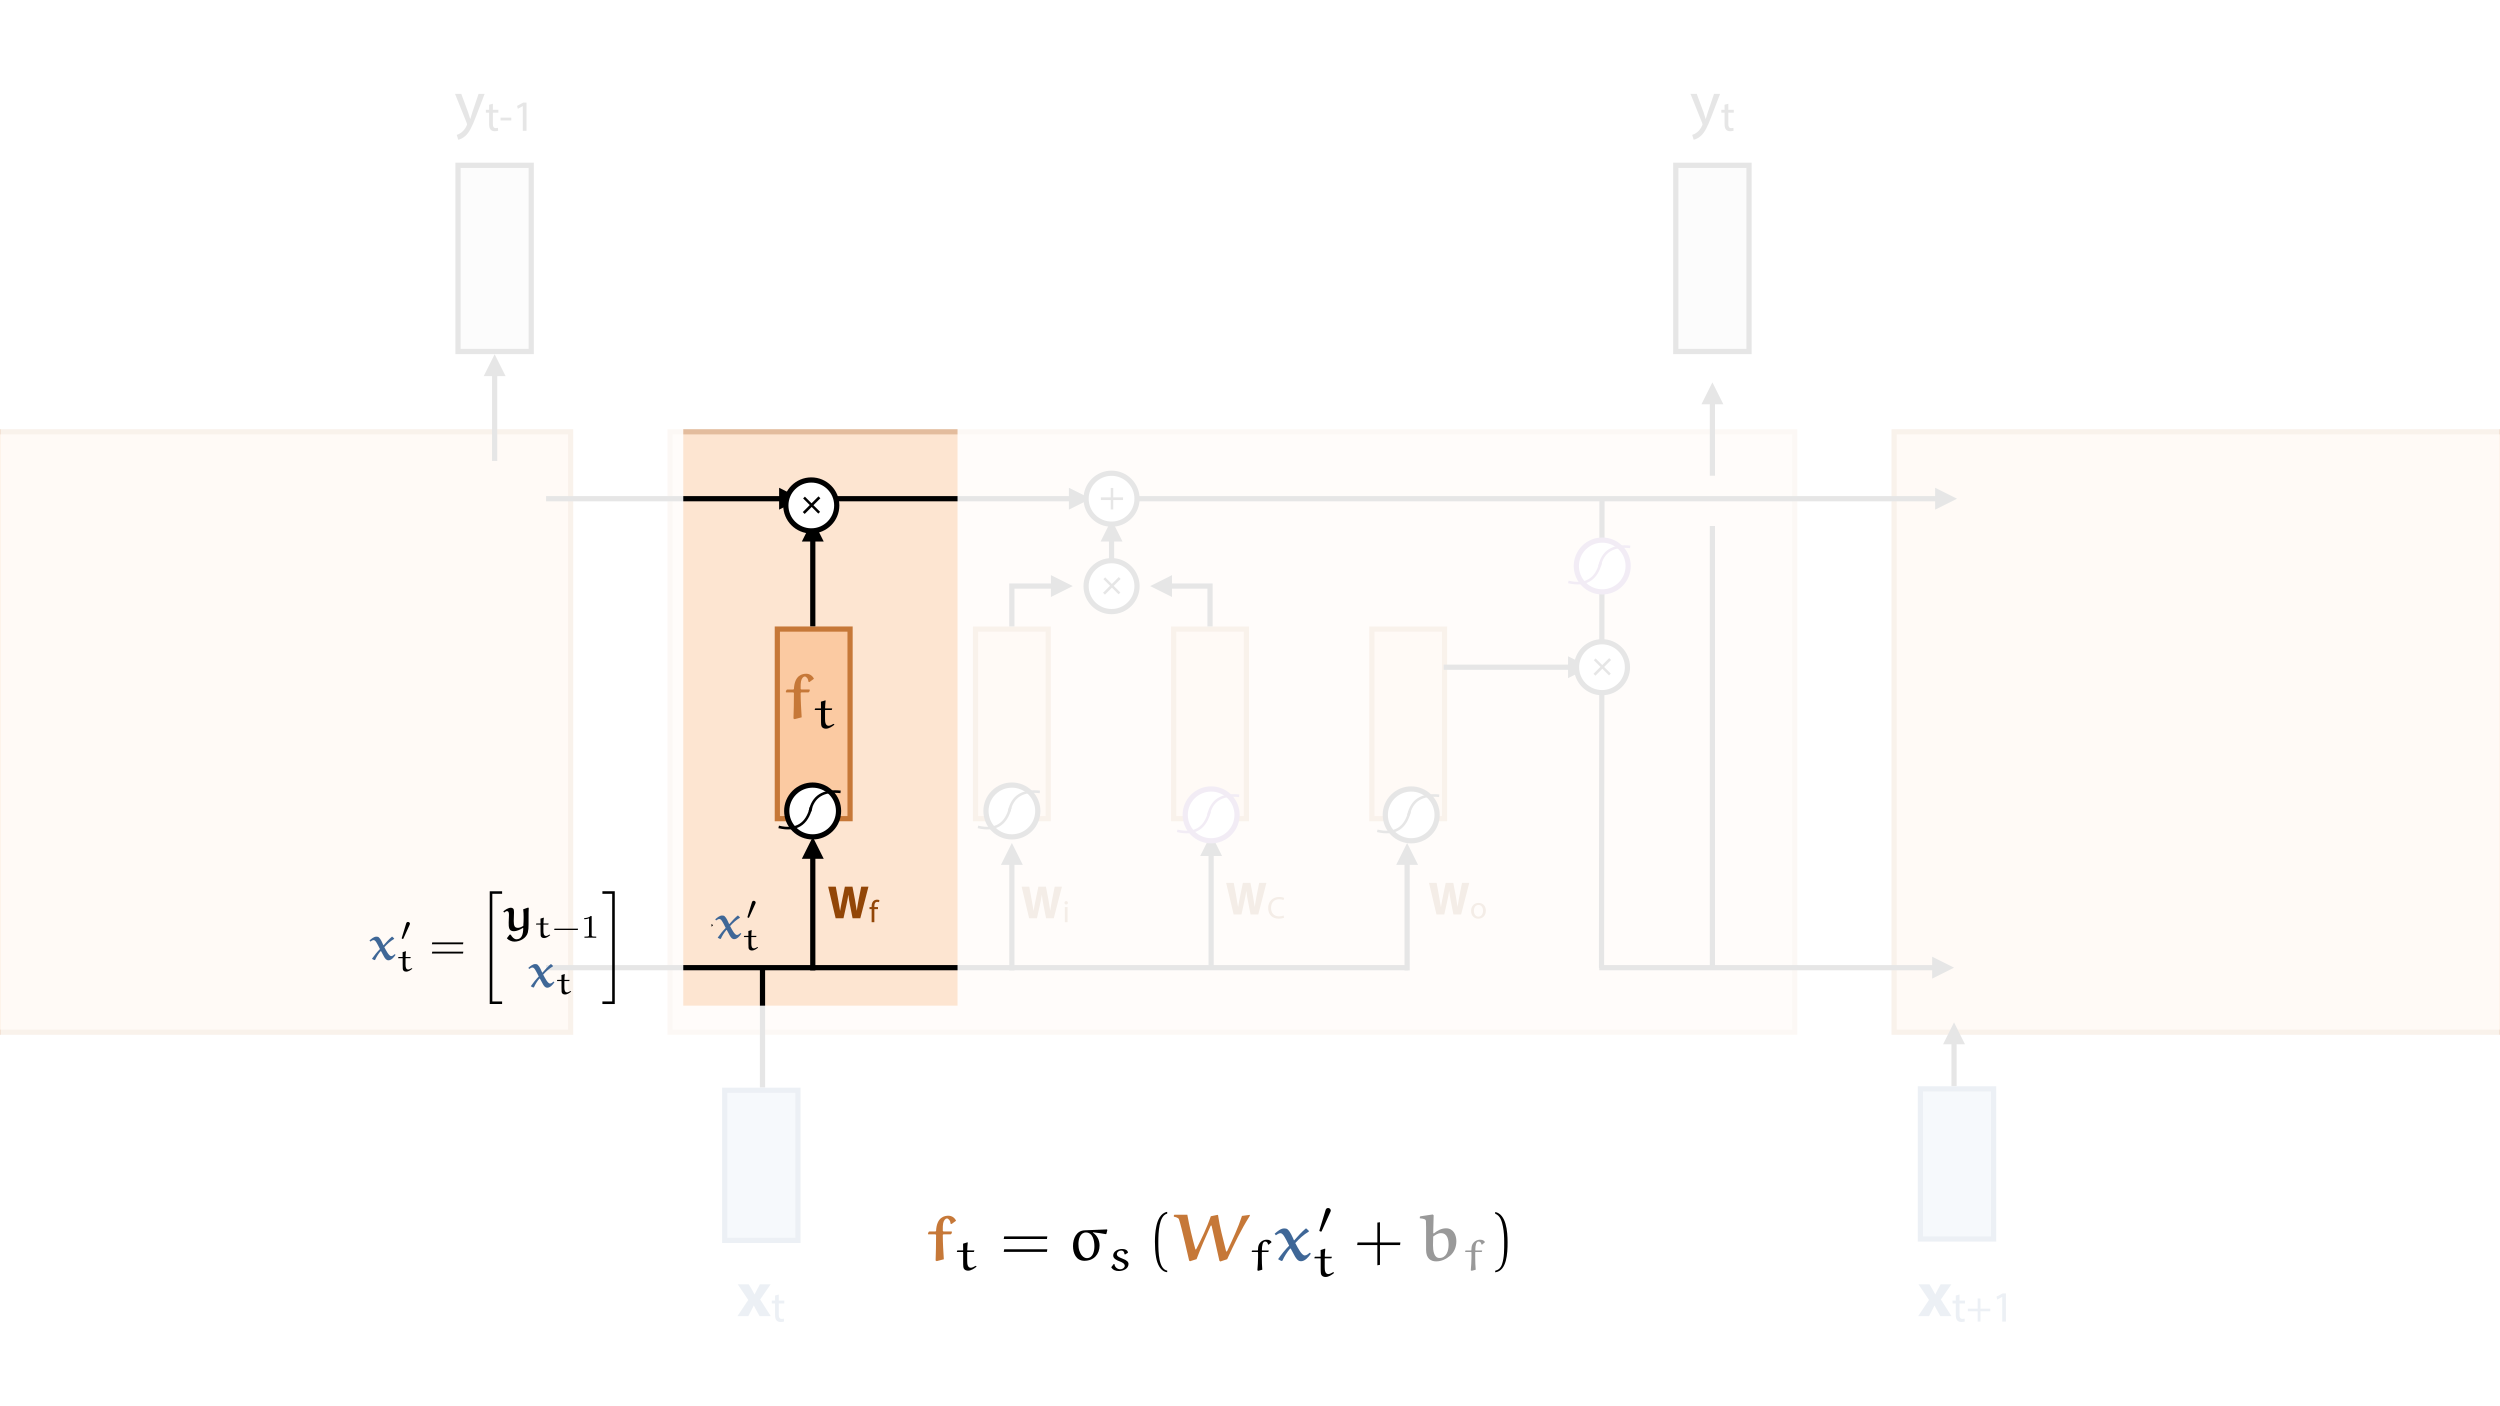 <?xml version="1.0" encoding="UTF-8"?>
<svg xmlns="http://www.w3.org/2000/svg" xmlns:xlink="http://www.w3.org/1999/xlink" width="1920pt" height="1080pt" viewBox="0 0 1920 1080" version="1.1">
<defs>
<g>
<symbol overflow="visible" id="glyph0-0">
<path style="stroke:none;" d="M 0 0 L 25 0 L 25 -35 L 0 -35 Z M 12.5 -19.75 L 4 -32.5 L 21 -32.5 Z M 14 -17.5 L 22.5 -30.25 L 22.5 -4.75 Z M 4 -2.5 L 12.5 -15.25 L 21 -2.5 Z M 2.5 -30.25 L 11 -17.5 L 2.5 -4.75 Z M 2.5 -30.25 "/>
</symbol>
<symbol overflow="visible" id="glyph0-1">
<path style="stroke:none;" d="M 0.344 -24.453 L 8.453 -12.453 L 0.156 0 L 8.5 0 L 10.797 -4.406 C 11.406 -5.594 12.047 -6.797 12.656 -8.094 L 12.797 -8.094 C 13.406 -6.844 14 -5.594 14.703 -4.406 L 17.156 0 L 25.75 0 L 17.594 -12.797 L 25.656 -24.453 L 17.406 -24.453 L 15.25 -20.5 C 14.594 -19.297 14 -18.047 13.344 -16.75 L 13.25 -16.75 C 12.594 -17.906 11.953 -19.156 11.25 -20.406 L 8.844 -24.453 Z M 0.344 -24.453 "/>
</symbol>
<symbol overflow="visible" id="glyph1-0">
<path style="stroke:none;" d="M 0 0 L 16.656 0 L 16.656 -23.328 L 0 -23.328 Z M 8.328 -13.172 L 2.672 -21.656 L 14 -21.656 Z M 9.328 -11.672 L 15 -20.156 L 15 -3.172 Z M 2.672 -1.672 L 8.328 -10.172 L 14 -1.672 Z M 1.672 -20.156 L 7.328 -11.672 L 1.672 -3.172 Z M 1.672 -20.156 "/>
</symbol>
<symbol overflow="visible" id="glyph1-1">
<path style="stroke:none;" d="M 3.094 -20 L 3.094 -16.125 L 0.594 -16.125 L 0.594 -13.891 L 3.094 -13.891 L 3.094 -5.094 C 3.094 -3.203 3.406 -1.766 4.234 -0.906 C 4.938 -0.094 6.031 0.328 7.406 0.328 C 8.531 0.328 9.438 0.172 10 -0.062 L 9.859 -2.266 C 9.5 -2.172 8.938 -2.062 8.172 -2.062 C 6.531 -2.062 5.969 -3.203 5.969 -5.203 L 5.969 -13.891 L 10.172 -13.891 L 10.172 -16.125 L 5.969 -16.125 L 5.969 -20.766 Z M 3.094 -20 "/>
</symbol>
<symbol overflow="visible" id="glyph1-2">
<path style="stroke:none;" d="M 8.859 -17.734 L 8.859 -9.891 L 1.328 -9.891 L 1.328 -7.906 L 8.859 -7.906 L 8.859 0 L 11 0 L 11 -7.906 L 18.531 -7.906 L 18.531 -9.891 L 11 -9.891 L 11 -17.734 Z M 8.859 -17.734 "/>
</symbol>
<symbol overflow="visible" id="glyph1-3">
<path style="stroke:none;" d="M 7.859 0 L 10.703 0 L 10.703 -21.656 L 8.203 -21.656 L 3.469 -19.125 L 4.031 -16.891 L 7.797 -18.938 L 7.859 -18.938 Z M 7.859 0 "/>
</symbol>
<symbol overflow="visible" id="glyph1-4">
<path style="stroke:none;" d="M 1 -10.094 L 1 -7.938 L 9.234 -7.938 L 9.234 -10.094 Z M 1 -10.094 "/>
</symbol>
<symbol overflow="visible" id="glyph2-0">
<path style="stroke:none;" d="M 0 0 L 25 0 L 25 -35 L 0 -35 Z M 12.5 -19.75 L 4 -32.5 L 21 -32.5 Z M 14 -17.5 L 22.5 -30.25 L 22.5 -4.75 Z M 4 -2.5 L 12.5 -15.25 L 21 -2.5 Z M 2.5 -30.25 L 11 -17.5 L 2.5 -4.75 Z M 2.5 -30.25 "/>
</symbol>
<symbol overflow="visible" id="glyph2-1">
<path style="stroke:none;" d="M 0.453 -24.203 L 9.406 -1.906 C 9.594 -1.344 9.703 -1 9.703 -0.75 C 9.703 -0.5 9.547 -0.156 9.344 0.297 C 8.344 2.547 6.844 4.25 5.656 5.203 C 4.344 6.297 2.906 7 1.797 7.344 L 2.906 11.047 C 4 10.844 6.156 10.094 8.297 8.203 C 11.297 5.594 13.453 1.344 16.594 -6.953 L 23.203 -24.203 L 18.547 -24.203 L 13.75 -10 C 13.156 -8.25 12.656 -6.406 12.203 -4.953 L 12.094 -4.953 C 11.703 -6.406 11.094 -8.297 10.547 -9.906 L 5.25 -24.203 Z M 0.453 -24.203 "/>
</symbol>
<symbol overflow="visible" id="glyph3-0">
<path style="stroke:none;" d="M 0 0 L 11.312 11.312 L 27.156 -4.531 L 15.844 -15.844 Z M 14.594 -3.281 L 16.516 -12.891 L 24.203 -5.203 Z M 14.25 -1.594 L 23.875 -3.5 L 12.344 8.031 Z M 2.938 0.688 L 12.562 -1.25 L 10.625 8.375 Z M 14.812 -12.562 L 12.906 -2.938 L 3.281 -1.031 Z M 14.812 -12.562 "/>
</symbol>
<symbol overflow="visible" id="glyph3-1">
<path style="stroke:none;" d="M 18.062 -6.031 L 12.734 -0.703 L 7.625 -5.812 L 6.266 -4.453 L 11.375 0.656 L 6.016 6.016 L 7.469 7.469 L 12.828 2.109 L 17.938 7.219 L 19.297 5.859 L 14.188 0.75 L 19.516 -4.578 Z M 18.062 -6.031 "/>
</symbol>
<symbol overflow="visible" id="glyph4-0">
<path style="stroke:none;" d="M 0 0 L 0 16 L 22.406 16 L 22.406 0 Z M 12.641 8 L 20.797 2.562 L 20.797 13.438 Z M 11.203 8.953 L 19.359 14.406 L 3.047 14.406 Z M 1.594 2.562 L 9.766 8 L 1.594 13.438 Z M 19.359 1.594 L 11.203 7.047 L 3.047 1.594 Z M 19.359 1.594 "/>
</symbol>
<symbol overflow="visible" id="glyph4-1">
<path style="stroke:none;" d="M 17.031 8.516 L 9.5 8.516 L 9.5 1.281 L 7.578 1.281 L 7.578 8.516 L 0 8.516 L 0 10.562 L 7.578 10.562 L 7.578 17.797 L 9.5 17.797 L 9.5 10.562 L 17.031 10.562 Z M 17.031 8.516 "/>
</symbol>
<symbol overflow="visible" id="glyph5-0">
<path style="stroke:none;" d="M 0 0 L 18 0 L 18 -25.203 L 0 -25.203 Z M 9 -14.219 L 2.875 -23.406 L 15.125 -23.406 Z M 10.078 -12.594 L 16.203 -21.781 L 16.203 -3.422 Z M 2.875 -1.797 L 9 -10.984 L 15.125 -1.797 Z M 1.797 -21.781 L 7.922 -12.594 L 1.797 -3.422 Z M 1.797 -21.781 "/>
</symbol>
<symbol overflow="visible" id="glyph5-1">
<path style="stroke:none;" d="M 12.312 0 L 14.609 -10.438 C 15.188 -12.891 15.594 -15.188 16.016 -17.922 L 16.094 -17.922 C 16.375 -15.156 16.781 -12.891 17.25 -10.438 L 19.297 0 L 25.234 0 L 31.5 -24.266 L 25.922 -24.266 L 23.938 -14.328 C 23.438 -11.453 22.891 -8.609 22.531 -5.906 L 22.469 -5.906 C 22.109 -8.609 21.703 -11.203 21.172 -14.047 L 19.219 -24.266 L 13.391 -24.266 L 11.344 -14.328 C 10.734 -11.344 10.156 -8.422 9.75 -5.797 L 9.688 -5.797 C 9.281 -8.25 8.781 -11.375 8.25 -14.25 L 6.406 -24.266 L 0.547 -24.266 L 6.297 0 Z M 12.312 0 "/>
</symbol>
<symbol overflow="visible" id="glyph6-0">
<path style="stroke:none;" d="M 0 0 L 12 0 L 12 -16.797 L 0 -16.797 Z M 6 -9.484 L 1.922 -15.594 L 10.078 -15.594 Z M 6.719 -8.406 L 10.797 -14.516 L 10.797 -2.281 Z M 1.922 -1.203 L 6 -7.312 L 10.078 -1.203 Z M 1.203 -14.516 L 5.281 -8.406 L 1.203 -2.281 Z M 1.203 -14.516 "/>
</symbol>
<symbol overflow="visible" id="glyph6-1">
<path style="stroke:none;" d="M 4.062 0 L 4.062 -10.016 L 6.859 -10.016 L 6.859 -11.609 L 4.062 -11.609 L 4.062 -12.234 C 4.062 -14.016 4.516 -15.594 6.312 -15.594 C 6.906 -15.594 7.344 -15.484 7.656 -15.344 L 7.938 -16.969 C 7.531 -17.141 6.891 -17.297 6.141 -17.297 C 5.156 -17.297 4.109 -16.984 3.312 -16.219 C 2.328 -15.281 1.969 -13.797 1.969 -12.172 L 1.969 -11.609 L 0.344 -11.609 L 0.344 -10.016 L 1.969 -10.016 L 1.969 0 Z M 4.062 0 "/>
</symbol>
<symbol overflow="visible" id="glyph6-2">
<path style="stroke:none;" d="M 3.859 0 L 3.859 -11.609 L 1.75 -11.609 L 1.75 0 Z M 2.812 -16.203 C 2.047 -16.203 1.484 -15.625 1.484 -14.875 C 1.484 -14.156 2.016 -13.578 2.766 -13.578 C 3.594 -13.578 4.125 -14.156 4.109 -14.875 C 4.109 -15.625 3.594 -16.203 2.812 -16.203 Z M 2.812 -16.203 "/>
</symbol>
<symbol overflow="visible" id="glyph6-3">
<path style="stroke:none;" d="M 12.703 -2.188 C 11.859 -1.781 10.562 -1.516 9.281 -1.516 C 5.359 -1.516 3.078 -4.062 3.078 -8.016 C 3.078 -12.266 5.594 -14.688 9.391 -14.688 C 10.734 -14.688 11.859 -14.406 12.641 -14.016 L 13.156 -15.719 C 12.594 -16.016 11.328 -16.438 9.312 -16.438 C 4.297 -16.438 0.859 -13.016 0.859 -7.938 C 0.859 -2.641 4.297 0.234 8.859 0.234 C 10.828 0.234 12.359 -0.141 13.125 -0.531 Z M 12.703 -2.188 "/>
</symbol>
<symbol overflow="visible" id="glyph6-4">
<path style="stroke:none;" d="M 6.672 -11.875 C 3.453 -11.875 0.906 -9.594 0.906 -5.719 C 0.906 -2.047 3.344 0.266 6.484 0.266 C 9.281 0.266 12.266 -1.609 12.266 -5.906 C 12.266 -9.453 10.016 -11.875 6.672 -11.875 Z M 6.625 -10.297 C 9.125 -10.297 10.109 -7.797 10.109 -5.828 C 10.109 -3.219 8.594 -1.312 6.578 -1.312 C 4.516 -1.312 3.047 -3.234 3.047 -5.781 C 3.047 -7.984 4.125 -10.297 6.625 -10.297 Z M 6.625 -10.297 "/>
</symbol>
<symbol overflow="visible" id="glyph7-0">
<path style="stroke:none;" d=""/>
</symbol>
<symbol overflow="visible" id="glyph7-1">
<path style="stroke:none;" d="M 12.578 -19.641 L 13.031 -20.047 L 18.594 -20.047 L 19.188 -20.5 L 19.641 -21.797 L 19.344 -22.297 L 13.031 -22.297 L 12.578 -22.75 C 12.578 -25.906 12.578 -27.203 12.875 -28.609 C 13.328 -30.922 14.734 -32.266 15.734 -32.266 C 16.781 -32.266 18.484 -30.719 18.484 -28.312 L 19.297 -27.969 L 22.797 -30.516 C 21.094 -34.031 17.891 -34.375 16.938 -34.375 C 14.078 -34.375 7.922 -33.469 7.422 -22.75 L 7.016 -22.25 L 2.203 -22.25 L 1.656 -21.891 L 1.156 -20.438 L 1.406 -20.047 L 6.969 -20.047 L 7.422 -19.594 C 7.422 -13.078 7.266 -5.109 7.062 0.047 L 7.922 0.5 L 13.375 -0.906 C 13.031 -6.406 12.578 -13.328 12.578 -19.641 Z M 12.578 -19.641 "/>
</symbol>
<symbol overflow="visible" id="glyph7-2">
<path style="stroke:none;" d="M 59.031 -35.031 L 53.016 -34.219 C 50.203 -25.453 45.703 -15.828 41.688 -7.359 C 41.484 -6.969 41.344 -6.812 41.141 -6.812 C 40.938 -6.812 40.734 -7.312 40.688 -7.562 C 38.484 -16.734 35.875 -25.859 34.625 -34.781 L 34.281 -35.031 L 29.109 -33.969 C 26.062 -25.203 22.203 -17.188 17.984 -8.875 C 17.891 -8.719 17.734 -8.422 17.531 -8.422 C 17.391 -8.422 17.234 -8.516 17.188 -8.719 C 14.781 -17.438 12.625 -26.25 11.031 -35.125 L 1.109 -35.125 L 0.703 -34.672 L 0.703 -33.578 C 1.25 -33.578 4.109 -32.922 4.562 -31.719 C 6.516 -26.453 12.422 0.25 12.422 0.094 L 13.125 0.594 L 18.141 -1 C 21.391 -9.672 24.953 -17.734 28.766 -26.203 C 28.906 -26.562 29.062 -26.859 29.422 -26.859 C 29.672 -26.859 29.766 -26.516 29.812 -26.156 L 35.672 0.203 L 36.375 0.797 L 41.641 -0.953 C 46.859 -12.328 52.312 -23.594 59.031 -34.281 Z M 59.031 -35.031 "/>
</symbol>
<symbol overflow="visible" id="glyph7-3">
<path style="stroke:none;" d="M 23.25 -24.5 L 22.656 -24.5 C 19.438 -21.75 16.641 -18.641 13.938 -15.531 L 13.625 -15.531 C 12.375 -18.391 10.922 -21.953 8.812 -23.859 C 8.062 -24.5 7.109 -24.609 6.156 -24.609 C 3.5 -24.609 0.906 -22.344 -1.156 -20.547 L -0.25 -19.344 C 0.75 -20.047 2.25 -20.953 3.203 -20.953 C 4.656 -20.953 5.766 -19.234 6.516 -17.938 C 7.016 -17.094 8.875 -13.828 9.969 -11.375 C 6.859 -8.266 4.062 -4.703 1.609 -1.203 L 1.609 -0.859 L 4.016 0.406 L 4.812 0.203 C 6.266 -3.109 8.312 -6.312 10.672 -9.125 L 11.172 -9.125 L 14.531 -2.906 C 15.641 -1.203 16.781 0.594 19.094 0.594 C 22.141 0.594 24.906 -2.656 26.609 -5.156 L 26.062 -5.859 L 25.562 -5.859 C 24.609 -4.906 23.25 -3.859 21.953 -3.859 C 19.641 -3.859 16.688 -9.516 14.688 -13.375 C 17.641 -16.641 21.094 -19.844 25.109 -22.203 L 25.109 -22.703 Z M 23.25 -24.5 "/>
</symbol>
<symbol overflow="visible" id="glyph7-4">
<path style="stroke:none;" d="M 12.078 -34.719 L 11.328 -35.328 L 1.906 -33.922 L 1.453 -33.469 L 1.453 -32.375 C 4.453 -32.125 6.156 -31.672 6.156 -30.172 C 6.156 -28.656 6.266 -27.359 6.266 -25.406 L 6.266 -8.062 C 6.266 -1.359 10.016 0.703 14.031 0.703 C 18.094 0.703 21.75 -1.109 24.703 -3.609 C 28.062 -6.469 29.516 -10.672 29.516 -14.828 C 29.516 -19.344 27.406 -24.703 21.594 -24.703 C 18.047 -24.703 14.875 -22.953 12.281 -20.797 L 11.719 -20.953 Z M 11.719 -18.391 C 13.375 -19.594 15.438 -21 17.594 -21 C 22.906 -21 23.547 -15.578 23.547 -11.922 C 23.547 -7.562 22 -1.906 16.484 -1.906 C 12.328 -1.906 11.578 -7.516 11.578 -11.672 Z M 11.719 -18.391 "/>
</symbol>
<symbol overflow="visible" id="glyph8-0">
<path style="stroke:none;" d=""/>
</symbol>
<symbol overflow="visible" id="glyph8-1">
<path style="stroke:none;" d="M 6.562 -20.422 C 6.625 -19.5 6.625 -17.266 6.625 -15.469 L 6.391 -15.266 L 2.281 -15.266 L 2.031 -15.047 L 1.781 -14.203 L 1.922 -14.031 L 6.422 -14.031 L 6.625 -13.781 L 6.625 -7.125 C 6.625 -2.391 6.703 -1.719 7.547 -0.766 C 8.281 0.062 9.5 0.312 10.422 0.312 C 12.734 0.312 15.078 -1.297 16.906 -2.766 L 16.594 -3.297 L 16.172 -3.375 C 14.984 -2.703 13.547 -1.922 12.562 -1.922 C 10.031 -1.922 9.719 -4.703 9.719 -7.188 L 9.719 -13.828 L 9.969 -14.031 L 14.656 -14.031 L 14.938 -14.203 L 15.219 -15.125 L 15.047 -15.266 L 9.969 -15.266 L 9.75 -15.438 C 9.781 -17.469 9.969 -19.266 10.172 -21.25 L 9.891 -21.438 Z M 6.562 -20.422 "/>
</symbol>
<symbol overflow="visible" id="glyph8-2">
<path style="stroke:none;" d="M 16 -13.438 C 15.891 -15.578 13.547 -16.344 11.5 -16.344 C 8.281 -16.344 4.672 -14.516 4.672 -11.328 C 4.672 -9.047 7.047 -7.781 9.609 -6.844 C 11.469 -6.141 13.547 -5.156 13.547 -3.406 C 13.547 -2.031 11.891 -0.734 10.172 -0.734 C 7.75 -0.734 5.781 -2.531 5.641 -4.766 L 5.094 -4.812 L 3.156 -2.312 C 4.422 -0.141 6.594 0.594 8.984 0.594 C 12.453 0.594 16.422 -1.188 16.422 -4.844 C 16.422 -6.453 15.016 -7.719 11.859 -8.906 C 9.047 -9.969 7.5 -10.844 7.5 -12.281 C 7.5 -13.922 8.906 -15.125 10.766 -15.125 C 12.516 -15.125 13.219 -13.969 13.328 -12.375 L 13.828 -12.141 Z M 16 -13.438 "/>
</symbol>
<symbol overflow="visible" id="glyph8-3">
<path style="stroke:none;" d="M 2.984 -15.219 L 2.703 -15.016 L 2.531 -14.234 L 2.703 -14 L 7.156 -14 L 7.406 -13.719 L 7.406 -9.922 C 7.406 -6.734 7.156 -3.438 6.875 0.031 L 7.547 0.422 L 10.656 -0.422 C 10.391 -3.266 10.281 -6.594 10.281 -9.891 L 10.281 -13.781 L 10.516 -14 L 15.078 -14 L 15.359 -14.203 L 15.641 -14.984 L 15.438 -15.219 L 10.516 -15.219 L 10.344 -15.438 C 10.344 -19.047 11.016 -22.062 12.734 -22.062 C 14.594 -22.062 14.906 -20.516 15.047 -19.812 L 15.547 -19.672 L 17.781 -21.578 C 17.328 -22.516 16.281 -23.469 14.141 -23.469 C 11.609 -23.469 9.266 -22.141 8.062 -19.719 C 7.438 -18.453 7.359 -16.656 7.328 -15.438 L 7.125 -15.219 Z M 2.984 -15.219 "/>
</symbol>
<symbol overflow="visible" id="glyph9-0">
<path style="stroke:none;" d=""/>
</symbol>
<symbol overflow="visible" id="glyph9-1">
<path style="stroke:none;" d="M 35.875 -16.484 L 36.172 -18.484 L 3.062 -18.484 L 2.703 -16.484 Z M 35.875 -6.609 L 36.172 -8.625 L 3.062 -8.625 L 2.703 -6.609 Z M 35.875 -6.609 "/>
</symbol>
<symbol overflow="visible" id="glyph9-2">
<path style="stroke:none;" d="M 15.078 8.172 C 8.625 6.922 8.266 -5.266 8.266 -13.734 C 8.266 -21.297 8.719 -34.031 15.078 -35.625 L 15.078 -36.984 C 9.875 -36.078 7.609 -30.359 6.672 -25.562 C 5.906 -21.797 5.656 -17.891 5.656 -14.031 C 5.656 -9.969 5.859 -5.906 6.562 -1.906 C 7.422 2.859 9.828 8.922 15.078 9.375 Z M 15.078 8.172 "/>
</symbol>
<symbol overflow="visible" id="glyph9-3">
<path style="stroke:none;" d="M 19.844 -13.828 L 19.844 -29.359 L 17.844 -29.062 L 17.844 -13.828 L 2.656 -13.828 L 2.312 -11.828 L 17.844 -11.828 L 17.844 3.703 L 19.844 3.359 L 19.844 -11.828 L 35.281 -11.828 L 35.531 -13.828 Z M 19.844 -13.828 "/>
</symbol>
<symbol overflow="visible" id="glyph9-4">
<path style="stroke:none;" d="M 4.312 -35.531 C 8.375 -34.078 9.516 -29.359 10.266 -25.609 C 11.031 -21.75 11.219 -17.734 11.219 -13.828 C 11.219 -8.125 11.328 -2 9.516 3.359 C 8.516 6.359 6.609 7.672 4.312 8.266 L 4.312 9.469 C 13.281 8.312 13.828 -5.062 13.828 -13.625 C 13.828 -22 12.781 -35.125 4.312 -36.875 Z M 4.312 -35.531 "/>
</symbol>
<symbol overflow="visible" id="glyph10-0">
<path style="stroke:none;" d=""/>
</symbol>
<symbol overflow="visible" id="glyph10-1">
<path style="stroke:none;" d="M 13.078 -23.156 C 6.766 -22.906 4.109 -16.984 4.109 -11.078 C 4.109 -5.609 6.406 0.25 12.875 0.25 C 20.141 0.25 24.5 -4.812 24.5 -11.422 C 24.5 -15.578 22.75 -19.094 19.391 -21.344 L 19.438 -21.641 C 22.75 -21.25 26.203 -20.844 29.422 -20.188 L 29.766 -20.5 L 30.469 -23.344 L 30.219 -23.859 Z M 14.031 -21.5 C 19.234 -21.5 20.547 -15.391 20.547 -10.828 C 20.547 -7.359 19.547 -1.797 14.734 -1.797 C 11.719 -1.797 9.719 -5.109 8.969 -7.516 C 8.422 -9.219 8.266 -10.922 8.266 -12.672 C 8.266 -16.391 9.625 -21.5 14.031 -21.5 Z M 14.031 -21.5 "/>
</symbol>
<symbol overflow="visible" id="glyph11-0">
<path style="stroke:none;" d=""/>
</symbol>
<symbol overflow="visible" id="glyph11-1">
<path style="stroke:none;" d="M 10.172 -16.562 C 10.453 -17.156 10.484 -17.438 10.484 -17.672 C 10.484 -18.766 9.5 -19.609 8.422 -19.609 C 7.078 -19.609 6.672 -18.516 6.484 -17.953 L 1.859 -2.766 C 1.828 -2.703 1.688 -2.25 1.688 -2.203 C 1.688 -1.781 2.766 -1.438 3.047 -1.438 C 3.297 -1.438 3.328 -1.516 3.578 -2.031 Z M 10.172 -16.562 "/>
</symbol>
<symbol overflow="visible" id="glyph12-0">
<path style="stroke:none;" d=""/>
</symbol>
<symbol overflow="visible" id="glyph12-1">
<path style="stroke:none;" d="M 2.156 -10.969 L 1.953 -10.828 L 1.812 -10.266 L 1.953 -10.094 L 5.156 -10.094 L 5.328 -9.891 L 5.328 -7.156 C 5.328 -4.859 5.156 -2.484 4.953 0.031 L 5.438 0.297 L 7.688 -0.297 C 7.484 -2.344 7.406 -4.75 7.406 -7.125 L 7.406 -9.938 L 7.578 -10.094 L 10.875 -10.094 L 11.078 -10.234 L 11.281 -10.797 L 11.125 -10.969 L 7.578 -10.969 L 7.453 -11.125 C 7.453 -13.734 7.938 -15.906 9.172 -15.906 C 10.516 -15.906 10.75 -14.797 10.844 -14.281 L 11.203 -14.188 L 12.812 -15.547 C 12.484 -16.234 11.734 -16.906 10.188 -16.906 C 8.375 -16.906 6.672 -15.953 5.812 -14.203 C 5.359 -13.297 5.312 -12.016 5.281 -11.125 L 5.125 -10.969 Z M 2.156 -10.969 "/>
</symbol>
<symbol overflow="visible" id="glyph12-2">
<path style="stroke:none;" d="M 4.734 -14.719 C 4.781 -14.062 4.781 -12.438 4.781 -11.156 L 4.594 -11 L 1.641 -11 L 1.469 -10.844 L 1.297 -10.234 L 1.391 -10.109 L 4.625 -10.109 L 4.781 -9.938 L 4.781 -5.125 C 4.781 -1.719 4.828 -1.234 5.438 -0.562 C 5.969 0.047 6.844 0.234 7.516 0.234 C 9.172 0.234 10.875 -0.938 12.188 -2 L 11.953 -2.375 L 11.656 -2.422 C 10.797 -1.953 9.766 -1.391 9.047 -1.391 C 7.234 -1.391 7 -3.391 7 -5.188 L 7 -9.953 L 7.188 -10.109 L 10.562 -10.109 L 10.766 -10.234 L 10.969 -10.891 L 10.844 -11 L 7.188 -11 L 7.031 -11.125 C 7.047 -12.594 7.188 -13.875 7.328 -15.328 L 7.125 -15.453 Z M 4.734 -14.719 "/>
</symbol>
<symbol overflow="visible" id="glyph13-0">
<path style="stroke:none;" d=""/>
</symbol>
<symbol overflow="visible" id="glyph13-1">
<path style="stroke:none;" d="M 16.75 -17.656 L 16.328 -17.656 C 14.016 -15.672 11.984 -13.438 10.031 -11.188 L 9.828 -11.188 C 8.922 -13.25 7.875 -15.812 6.359 -17.188 C 5.812 -17.656 5.125 -17.734 4.438 -17.734 C 2.531 -17.734 0.656 -16.109 -0.828 -14.812 L -0.188 -13.938 C 0.547 -14.438 1.625 -15.094 2.312 -15.094 C 3.359 -15.094 4.156 -13.859 4.688 -12.922 C 5.062 -12.312 6.391 -9.969 7.188 -8.203 C 4.953 -5.953 2.922 -3.391 1.156 -0.859 L 1.156 -0.609 L 2.891 0.281 L 3.469 0.141 C 4.516 -2.234 6 -4.547 7.688 -6.578 L 8.047 -6.578 L 10.469 -2.094 C 11.266 -0.859 12.094 0.438 13.75 0.438 C 15.953 0.438 17.953 -1.906 19.172 -3.719 L 18.781 -4.219 L 18.422 -4.219 C 17.734 -3.531 16.75 -2.781 15.812 -2.781 C 14.156 -2.781 12.031 -6.859 10.578 -9.641 C 12.703 -11.984 15.203 -14.297 18.094 -16 L 18.094 -16.359 Z M 16.75 -17.656 "/>
</symbol>
<symbol overflow="visible" id="glyph13-2">
<path style="stroke:none;" d="M 19.938 -17.578 L 19.281 -17.734 L 15.672 -16.469 C 15.922 -14.547 16 -12.453 16 -10.359 C 16 -8.094 15.922 -5.812 15.75 -3.719 C 15.172 -3.328 13.188 -2.203 11.703 -2.203 C 9.062 -2.203 8.406 -3.641 8.406 -7.516 C 8.406 -9.75 8.594 -11.734 8.594 -13.859 C 8.594 -16.109 8.344 -16.641 7.938 -17 C 7.516 -17.406 6.938 -17.656 6.312 -17.656 C 4.188 -17.656 1.953 -16.172 0.391 -14.844 L 1.047 -13.938 C 1.625 -14.438 2.531 -15.062 3.141 -15.062 C 4.766 -15.062 4.734 -13.078 4.734 -11.922 C 4.734 -10.078 4.516 -8.203 4.516 -6.359 C 4.516 -2.969 4.438 0.391 8.516 0.391 C 10.609 0.391 13.391 -0.828 15.344 -2.094 L 15.703 -1.953 C 15.594 2.75 14.625 6.578 10.516 6.578 C 8.672 6.578 7.156 4.906 6.031 2.969 L 5.266 2.969 L 3.109 5.812 C 4.406 7.328 6.828 8.375 8.891 8.375 C 13.328 8.375 18.234 5.594 19.25 1.266 C 19.672 -0.547 19.781 -2.203 19.781 -4.953 C 19.781 -14.375 19.781 -14.984 19.938 -17.578 Z M 19.938 -17.578 "/>
</symbol>
<symbol overflow="visible" id="glyph14-0">
<path style="stroke:none;" d=""/>
</symbol>
<symbol overflow="visible" id="glyph14-1">
<path style="stroke:none;" d="M 7.328 -11.938 C 7.531 -12.359 7.562 -12.562 7.562 -12.734 C 7.562 -13.531 6.844 -14.125 6.062 -14.125 C 5.109 -14.125 4.797 -13.344 4.672 -12.938 L 1.344 -2 C 1.312 -1.953 1.219 -1.625 1.219 -1.594 C 1.219 -1.297 2 -1.031 2.203 -1.031 C 2.375 -1.031 2.406 -1.094 2.578 -1.469 Z M 7.328 -11.938 "/>
</symbol>
<symbol overflow="visible" id="glyph15-0">
<path style="stroke:none;" d=""/>
</symbol>
<symbol overflow="visible" id="glyph15-1">
<path style="stroke:none;" d="M 25.859 -11.875 L 26.078 -13.328 L 2.203 -13.328 L 1.953 -11.875 Z M 25.859 -4.766 L 26.078 -6.203 L 2.203 -6.203 L 1.953 -4.766 Z M 25.859 -4.766 "/>
</symbol>
<symbol overflow="visible" id="glyph16-0">
<path style="stroke:none;" d=""/>
</symbol>
<symbol overflow="visible" id="glyph16-1">
<path style="stroke:none;" d="M 9.031 85.188 L 18.531 85.188 L 18.531 83.203 L 11.016 83.203 L 11.016 0.547 L 18.531 0.547 L 18.531 -1.438 L 9.031 -1.438 Z M 9.031 85.188 "/>
</symbol>
<symbol overflow="visible" id="glyph16-2">
<path style="stroke:none;" d="M 8.016 83.203 L 0.5 83.203 L 0.5 85.188 L 10 85.188 L 10 -1.438 L 0.5 -1.438 L 0.5 0.547 L 8.016 0.547 Z M 8.016 83.203 "/>
</symbol>
<symbol overflow="visible" id="glyph17-0">
<path style="stroke:none;" d=""/>
</symbol>
<symbol overflow="visible" id="glyph17-1">
<path style="stroke:none;" d="M 19.953 -5.969 L 20.125 -6.984 L 2.016 -6.984 L 1.812 -5.969 Z M 19.953 -5.969 "/>
</symbol>
<symbol overflow="visible" id="glyph18-0">
<path style="stroke:none;" d=""/>
</symbol>
<symbol overflow="visible" id="glyph18-1">
<path style="stroke:none;" d="M 8.469 -16.078 C 8.469 -16.766 8.422 -16.781 7.703 -16.781 C 6.094 -15.188 3.797 -15.172 2.75 -15.172 L 2.75 -14.266 C 3.359 -14.266 5.031 -14.266 6.422 -14.969 L 6.422 -2.078 C 6.422 -1.234 6.422 -0.906 3.891 -0.906 L 2.938 -0.906 L 2.938 0 C 3.391 -0.031 6.5 -0.094 7.438 -0.094 C 8.219 -0.094 11.406 -0.031 11.953 0 L 11.953 -0.906 L 11 -0.906 C 8.469 -0.906 8.469 -1.234 8.469 -2.078 Z M 8.469 -16.078 "/>
</symbol>
</g>
<filter id="alpha" filterUnits="objectBoundingBox" x="0%" y="0%" width="100%" height="100%">
  <feColorMatrix type="matrix" in="SourceGraphic" values="0 0 0 0 1 0 0 0 0 1 0 0 0 0 1 0 0 0 1 0"/>
</filter>
<mask id="mask0">
  <g filter="url(#alpha)">
<rect x="0" y="0" width="1920" height="1080" style="fill:rgb(0%,0%,0%);fill-opacity:0.494;stroke:none;"/>
  </g>
</mask>
<clipPath id="clip1">
  <rect x="0" y="0" width="881" height="478"/>
</clipPath>
<g id="surface5" clip-path="url(#clip1)">
<path style="fill-rule:nonzero;fill:rgb(98.431%,79.216%,63.53%);fill-opacity:1;stroke-width:4;stroke-linecap:butt;stroke-linejoin:miter;stroke:rgb(77.647%,47.058%,21.96%);stroke-opacity:1;stroke-miterlimit:4;" d="M 0 -0.002 L 461.086 -0.002 L 461.086 863.705 L 0 863.705 Z M 0 -0.002 " transform="matrix(0,-1,1,0,8.603,469.715)"/>
</g>
<clipPath id="clip2">
  <path d="M 349 72 L 373 72 L 373 107.527 L 349 107.527 Z M 349 72 "/>
</clipPath>
<clipPath id="clip3">
  <path d="M 1298 72 L 1322 72 L 1322 107.527 L 1298 107.527 Z M 1298 72 "/>
</clipPath>
<clipPath id="clip4">
  <path d="M 601.207 599.941 L 647.004 599.941 L 647.004 645.738 L 601.207 645.738 Z M 601.207 599.941 "/>
</clipPath>
<clipPath id="clip5">
  <path d="M 596.789 618.766 L 624.918 618.766 L 624.918 638.008 L 596.789 638.008 Z M 596.789 618.766 "/>
</clipPath>
<clipPath id="clip6">
  <path d="M 620.066 605.922 L 646.68 605.922 L 646.68 624.27 L 620.066 624.27 Z M 620.066 605.922 "/>
</clipPath>
<clipPath id="clip7">
  <path d="M 603 368 L 643 368 L 643 408 L 603 408 Z M 603 368 "/>
</clipPath>
<clipPath id="clip8">
  <path d="M 623.074 356.281 L 654.977 388.184 L 623.074 420.09 L 591.168 388.184 Z M 623.074 356.281 "/>
</clipPath>
<clipPath id="clip9">
  <path d="M 591 356 L 655 356 L 655 421 L 591 421 Z M 591 356 "/>
</clipPath>
<clipPath id="clip10">
  <path d="M 623.074 356.281 L 654.977 388.184 L 623.074 420.09 L 591.168 388.184 Z M 623.074 356.281 "/>
</clipPath>
<clipPath id="clip11">
  <path d="M 611 376 L 636 376 L 636 400 L 611 400 Z M 611 376 "/>
</clipPath>
<clipPath id="clip12">
  <path d="M 627.074 351.141 L 660.117 384.184 L 617.953 426.344 L 584.914 393.305 Z M 627.074 351.141 "/>
</clipPath>
<clipPath id="clip13">
  <path d="M 754.234 599.941 L 800.031 599.941 L 800.031 645.738 L 754.234 645.738 Z M 754.234 599.941 "/>
</clipPath>
<clipPath id="clip14">
  <path d="M 749.816 618.766 L 777.941 618.766 L 777.941 638.008 L 749.816 638.008 Z M 749.816 618.766 "/>
</clipPath>
<clipPath id="clip15">
  <path d="M 773.094 605.922 L 799.707 605.922 L 799.707 624.27 L 773.094 624.27 Z M 773.094 605.922 "/>
</clipPath>
<clipPath id="clip16">
  <path d="M 834 430 L 874 430 L 874 470 L 834 470 Z M 834 430 "/>
</clipPath>
<clipPath id="clip17">
  <path d="M 853.676 418.25 L 885.582 450.156 L 853.676 482.062 L 821.77 450.156 Z M 853.676 418.25 "/>
</clipPath>
<clipPath id="clip18">
  <path d="M 821 418 L 886 418 L 886 483 L 821 483 Z M 821 418 "/>
</clipPath>
<clipPath id="clip19">
  <path d="M 853.676 418.25 L 885.582 450.156 L 853.676 482.062 L 821.77 450.156 Z M 853.676 418.25 "/>
</clipPath>
<clipPath id="clip20">
  <path d="M 842 438 L 866 438 L 866 462 L 842 462 Z M 842 438 "/>
</clipPath>
<clipPath id="clip21">
  <path d="M 857.676 413.113 L 890.719 446.156 L 848.559 488.316 L 815.516 455.273 Z M 857.676 413.113 "/>
</clipPath>
<clipPath id="clip22">
  <path d="M 831.117 360.445 L 876.234 360.445 L 876.234 405.562 L 831.117 405.562 Z M 831.117 360.445 "/>
</clipPath>
<clipPath id="clip23">
  <path d="M 1060.906 602.934 L 1106.703 602.934 L 1106.703 648.73 L 1060.906 648.73 Z M 1060.906 602.934 "/>
</clipPath>
<clipPath id="clip24">
  <path d="M 1056.492 621.758 L 1084.617 621.758 L 1084.617 641 L 1056.492 641 Z M 1056.492 621.758 "/>
</clipPath>
<clipPath id="clip25">
  <path d="M 1079.766 608.914 L 1106.379 608.914 L 1106.379 627.262 L 1079.766 627.262 Z M 1079.766 608.914 "/>
</clipPath>
<clipPath id="clip26">
  <path d="M 907.262 602.934 L 953.059 602.934 L 953.059 648.73 L 907.262 648.73 Z M 907.262 602.934 "/>
</clipPath>
<clipPath id="clip27">
  <path d="M 902.844 621.758 L 930.969 621.758 L 930.969 641 L 902.844 641 Z M 902.844 621.758 "/>
</clipPath>
<clipPath id="clip28">
  <path d="M 926.121 608.914 L 952.734 608.914 L 952.734 627.262 L 926.121 627.262 Z M 926.121 608.914 "/>
</clipPath>
<clipPath id="clip29">
  <path d="M 1207.629 411.793 L 1253.426 411.793 L 1253.426 457.59 L 1207.629 457.59 Z M 1207.629 411.793 "/>
</clipPath>
<clipPath id="clip30">
  <path d="M 1203.211 430.617 L 1231.336 430.617 L 1231.336 449.859 L 1203.211 449.859 Z M 1203.211 430.617 "/>
</clipPath>
<clipPath id="clip31">
  <path d="M 1226.488 417.773 L 1253.102 417.773 L 1253.102 436.121 L 1226.488 436.121 Z M 1226.488 417.773 "/>
</clipPath>
<clipPath id="clip32">
  <path d="M 1210 492 L 1250 492 L 1250 532 L 1210 532 Z M 1210 492 "/>
</clipPath>
<clipPath id="clip33">
  <path d="M 1230.328 480.516 L 1262.234 512.422 L 1230.328 544.324 L 1198.426 512.422 Z M 1230.328 480.516 "/>
</clipPath>
<clipPath id="clip34">
  <path d="M 1198 480 L 1263 480 L 1263 545 L 1198 545 Z M 1198 480 "/>
</clipPath>
<clipPath id="clip35">
  <path d="M 1230.328 480.516 L 1262.234 512.422 L 1230.328 544.324 L 1198.426 512.422 Z M 1230.328 480.516 "/>
</clipPath>
<clipPath id="clip36">
  <path d="M 1218 500 L 1243 500 L 1243 525 L 1218 525 Z M 1218 500 "/>
</clipPath>
<clipPath id="clip37">
  <path d="M 1234.332 475.379 L 1267.371 508.418 L 1225.211 550.582 L 1192.172 517.539 Z M 1234.332 475.379 "/>
</clipPath>
<mask id="mask1">
  <g filter="url(#alpha)">
<rect x="0" y="0" width="1920" height="1080" style="fill:rgb(0%,0%,0%);fill-opacity:0.9;stroke:none;"/>
  </g>
</mask>
<clipPath id="clip38">
  <rect x="0" y="0" width="1920" height="1080"/>
</clipPath>
<g id="surface8" clip-path="url(#clip38)">
<path style=" stroke:none;fill-rule:nonzero;fill:rgb(100%,100%,100%);fill-opacity:1;" d="M -92.957 -81.906 L -92.957 1135.504 L 2010.926 1145.504 L 2010.926 -71.906 Z M 524.754 328.805 L 735.395 328.805 L 735.395 772.34 L 524.754 772.34 Z M 524.754 328.805 "/>
</g>
<clipPath id="clip39">
  <path d="M 546.414 709 L 548 709 L 548 727 L 546.414 727 Z M 546.414 709 "/>
</clipPath>
<clipPath id="clip40">
  <path d="M 376 684.258 L 386 684.258 L 386 772 L 376 772 Z M 376 684.258 "/>
</clipPath>
<clipPath id="clip41">
  <path d="M 462 684.258 L 473 684.258 L 473 772 L 462 772 Z M 462 684.258 "/>
</clipPath>
</defs>
<g id="surface1">
<rect x="0" y="0" width="1920" height="1080" style="fill:rgb(100%,100%,100%);fill-opacity:1;stroke:none;"/>
<use xlink:href="#surface5" transform="matrix(1,0,0,1,506,323)" mask="url(#mask0)"/>
<path style="fill:none;stroke-width:4;stroke-linecap:butt;stroke-linejoin:miter;stroke:rgb(0%,0%,0%);stroke-opacity:1;stroke-miterlimit:4;" d="M 0.001 -0 L 92.033 -0 " transform="matrix(0,-1,1,0,585.602,835.204)"/>
<path style="fill-rule:nonzero;fill:rgb(98.431%,79.216%,63.53%);fill-opacity:1;stroke-width:4;stroke-linecap:butt;stroke-linejoin:miter;stroke:rgb(77.647%,47.058%,21.96%);stroke-opacity:1;stroke-miterlimit:4;" d="M 0 0.002 L 461.086 0.002 L 461.086 507.974 L 0 507.974 Z M 0 0.002 " transform="matrix(0,-1,1,0,-69.736,792.715)"/>
<path style=" stroke:none;fill-rule:nonzero;fill:rgb(65.491%,75.294%,87.059%);fill-opacity:1;" d="M 556.574 952.625 L 612.824 952.625 L 612.824 837.312 L 556.574 837.312 Z M 556.574 952.625 "/>
<path style="fill:none;stroke-width:4;stroke-linecap:butt;stroke-linejoin:miter;stroke:rgb(24.706%,40.392%,59.216%);stroke-opacity:1;stroke-miterlimit:4;" d="M 0.001 -0.001 L 115.314 -0.001 L 115.314 56.249 L 0.001 56.249 Z M 0.001 -0.001 " transform="matrix(0,-1,1,0,556.575,952.626)"/>
<path style=" stroke:none;fill-rule:nonzero;fill:rgb(86.275%,87.059%,87.843%);fill-opacity:1;" d="M 1287 269.949 L 1343.25 269.949 L 1343.25 126.949 L 1287 126.949 Z M 1287 269.949 "/>
<path style="fill:none;stroke-width:4;stroke-linecap:butt;stroke-linejoin:miter;stroke:rgb(0%,0%,0%);stroke-opacity:1;stroke-miterlimit:4;" d="M -0 0.001 L 143 0.001 L 143 56.251 L -0 56.251 Z M -0 0.001 " transform="matrix(0,1,-1,0,1343.251,126.95)"/>
<path style=" stroke:none;fill-rule:nonzero;fill:rgb(86.275%,87.059%,87.843%);fill-opacity:1;" d="M 351.754 269.949 L 408.004 269.949 L 408.004 126.949 L 351.754 126.949 Z M 351.754 269.949 "/>
<path style="fill:none;stroke-width:4;stroke-linecap:butt;stroke-linejoin:miter;stroke:rgb(0%,0%,0%);stroke-opacity:1;stroke-miterlimit:4;" d="M -0 -0.001 L 143 -0.001 L 143 56.249 L -0 56.249 Z M -0 -0.001 " transform="matrix(0,1,-1,0,408.003,126.95)"/>
<g style="fill:rgb(24.706%,40.392%,59.216%);fill-opacity:1;">
  <use xlink:href="#glyph0-1" x="566.208" y="1010.803"/>
</g>
<g style="fill:rgb(24.706%,40.392%,59.216%);fill-opacity:1;">
  <use xlink:href="#glyph1-1" x="592.158" y="1014.969"/>
</g>
<path style=" stroke:none;fill-rule:nonzero;fill:rgb(65.491%,75.294%,87.059%);fill-opacity:1;" d="M 1474.855 951.547 L 1531.105 951.547 L 1531.105 836.234 L 1474.855 836.234 Z M 1474.855 951.547 "/>
<path style="fill:none;stroke-width:4;stroke-linecap:butt;stroke-linejoin:miter;stroke:rgb(24.706%,40.392%,59.216%);stroke-opacity:1;stroke-miterlimit:4;" d="M 0.001 -0.001 L 115.313 -0.001 L 115.313 56.249 L 0.001 56.249 Z M 0.001 -0.001 " transform="matrix(0,-1,1,0,1474.856,951.547)"/>
<g style="fill:rgb(24.706%,40.392%,59.216%);fill-opacity:1;">
  <use xlink:href="#glyph0-1" x="1473.001" y="1010.803"/>
</g>
<g style="fill:rgb(24.706%,40.392%,59.216%);fill-opacity:1;">
  <use xlink:href="#glyph1-1" x="1498.951" y="1014.969"/>
  <use xlink:href="#glyph1-2" x="1509.984" y="1014.969"/>
  <use xlink:href="#glyph1-3" x="1529.851" y="1014.969"/>
</g>
<path style="fill-rule:nonzero;fill:rgb(98.431%,79.216%,63.53%);fill-opacity:1;stroke-width:4;stroke-linecap:butt;stroke-linejoin:miter;stroke:rgb(77.647%,47.058%,21.96%);stroke-opacity:1;stroke-miterlimit:4;" d="M 0 0.001 L 461.086 0.001 L 461.086 535.059 L 0 535.059 Z M 0 0.001 " transform="matrix(0,-1,1,0,1454.675,792.715)"/>
<path style="fill:none;stroke-width:4;stroke-linecap:butt;stroke-linejoin:miter;stroke:rgb(0%,0%,0%);stroke-opacity:1;stroke-miterlimit:4;" d="M 0.001 0.001 L 34.137 0.001 " transform="matrix(0,-1,1,0,1500.694,834.125)"/>
<path style=" stroke:none;fill-rule:nonzero;fill:rgb(0%,0%,0%);fill-opacity:1;" d="M 1509.094 801.988 L 1500.695 785.188 L 1492.293 801.988 Z M 1509.094 801.988 "/>
<path style="fill:none;stroke-width:4;stroke-linecap:butt;stroke-linejoin:miter;stroke:rgb(0%,0%,0%);stroke-opacity:1;stroke-miterlimit:4;" d="M 0.001 -0.001 L 56.923 -0.001 " transform="matrix(0,-1,1,0,1315.126,365.38)"/>
<path style=" stroke:none;fill-rule:nonzero;fill:rgb(0%,0%,0%);fill-opacity:1;" d="M 1323.527 310.457 L 1315.125 293.656 L 1306.727 310.457 Z M 1323.527 310.457 "/>
<path style="fill:none;stroke-width:4;stroke-linecap:butt;stroke-linejoin:miter;stroke:rgb(0%,0%,0%);stroke-opacity:1;stroke-miterlimit:4;" d="M -0.001 0.001 L 67.128 0.001 " transform="matrix(0,-1,1,0,379.878,353.988)"/>
<path style=" stroke:none;fill-rule:nonzero;fill:rgb(0%,0%,0%);fill-opacity:1;" d="M 388.277 288.859 L 379.879 272.059 L 371.477 288.859 Z M 388.277 288.859 "/>
<path style="fill:none;stroke-width:4;stroke-linecap:butt;stroke-linejoin:miter;stroke:rgb(0%,0%,0%);stroke-opacity:1;stroke-miterlimit:4;" d="M -0.002 -0 L 618.537 -0 " transform="matrix(1,0,0,1,869.643,383.004)"/>
<path style=" stroke:none;fill-rule:nonzero;fill:rgb(0%,0%,0%);fill-opacity:1;" d="M 1486.18 391.402 L 1502.98 383.004 L 1486.18 374.605 Z M 1486.18 391.402 "/>
<path style="fill:none;stroke-width:4;stroke-linecap:butt;stroke-linejoin:miter;stroke:rgb(0%,0%,0%);stroke-opacity:1;stroke-miterlimit:4;" d="M -0.001 0.001 L 257.675 0.001 " transform="matrix(1,0,0,1,1228.22,743.171)"/>
<path style=" stroke:none;fill-rule:nonzero;fill:rgb(0%,0%,0%);fill-opacity:1;" d="M 1483.895 751.57 L 1500.695 743.172 L 1483.895 734.77 Z M 1483.895 751.57 "/>
<path style="fill:none;stroke-width:4;stroke-linecap:butt;stroke-linejoin:miter;stroke:rgb(0%,0%,0%);stroke-opacity:1;stroke-miterlimit:4;" d="M 0.001 0.001 L 662.107 0.001 " transform="matrix(1,0,0,1,419.393,743.171)"/>
<g clip-path="url(#clip2)" clip-rule="nonzero">
<g style="fill:rgb(0%,0%,0%);fill-opacity:1;">
  <use xlink:href="#glyph2-1" x="349.003" y="96.276"/>
</g>
</g>
<g style="fill:rgb(0%,0%,0%);fill-opacity:1;">
  <use xlink:href="#glyph1-1" x="372.553" y="100.443"/>
</g>
<g style="fill:rgb(0%,0%,0%);fill-opacity:1;">
  <use xlink:href="#glyph1-4" x="383.419" y="100.443"/>
  <use xlink:href="#glyph1-3" x="393.653" y="100.443"/>
</g>
<g clip-path="url(#clip3)" clip-rule="nonzero">
<g style="fill:rgb(0%,0%,0%);fill-opacity:1;">
  <use xlink:href="#glyph2-1" x="1297.834" y="96.276"/>
</g>
</g>
<g style="fill:rgb(0%,0%,0%);fill-opacity:1;">
  <use xlink:href="#glyph1-1" x="1321.384" y="100.443"/>
</g>
<path style=" stroke:none;fill-rule:nonzero;fill:rgb(98.431%,79.216%,63.53%);fill-opacity:1;" d="M 596.992 628.742 L 652.855 628.742 L 652.855 483.145 L 596.992 483.145 Z M 596.992 628.742 "/>
<path style="fill:none;stroke-width:4;stroke-linecap:butt;stroke-linejoin:miter;stroke:rgb(77.647%,47.058%,21.96%);stroke-opacity:1;stroke-miterlimit:4;" d="M -0.001 -0 L 145.596 -0 L 145.596 55.863 L -0.001 55.863 Z M -0.001 -0 " transform="matrix(0,-1,1,0,596.992,628.741)"/>
<path style=" stroke:none;fill-rule:nonzero;fill:rgb(98.431%,79.216%,63.53%);fill-opacity:1;" d="M 749.184 628.742 L 805.047 628.742 L 805.047 483.145 L 749.184 483.145 Z M 749.184 628.742 "/>
<path style="fill:none;stroke-width:4;stroke-linecap:butt;stroke-linejoin:miter;stroke:rgb(77.647%,47.058%,21.96%);stroke-opacity:1;stroke-miterlimit:4;" d="M -0.001 -0.001 L 145.596 -0.001 L 145.596 55.863 L -0.001 55.863 Z M -0.001 -0.001 " transform="matrix(0,-1,1,0,749.184,628.741)"/>
<path style=" stroke:none;fill-rule:nonzero;fill:rgb(98.431%,79.216%,63.53%);fill-opacity:1;" d="M 901.375 628.742 L 957.242 628.742 L 957.242 483.145 L 901.375 483.145 Z M 901.375 628.742 "/>
<path style="fill:none;stroke-width:4;stroke-linecap:butt;stroke-linejoin:miter;stroke:rgb(77.647%,47.058%,21.96%);stroke-opacity:1;stroke-miterlimit:4;" d="M -0.001 -0.001 L 145.596 -0.001 L 145.596 55.866 L -0.001 55.866 Z M -0.001 -0.001 " transform="matrix(0,-1,1,0,901.376,628.741)"/>
<path style=" stroke:none;fill-rule:nonzero;fill:rgb(98.431%,79.216%,63.53%);fill-opacity:1;" d="M 1053.566 628.742 L 1109.434 628.742 L 1109.434 483.145 L 1053.566 483.145 Z M 1053.566 628.742 "/>
<path style="fill:none;stroke-width:4;stroke-linecap:butt;stroke-linejoin:miter;stroke:rgb(77.647%,47.058%,21.96%);stroke-opacity:1;stroke-miterlimit:4;" d="M -0.001 -0.002 L 145.596 -0.002 L 145.596 55.866 L -0.001 55.866 Z M -0.001 -0.002 " transform="matrix(0,-1,1,0,1053.568,628.741)"/>
<path style="fill:none;stroke-width:4;stroke-linecap:butt;stroke-linejoin:miter;stroke:rgb(0%,0%,0%);stroke-opacity:1;stroke-miterlimit:4;" d="M -0.001 -0.001 L 87.741 -0.001 " transform="matrix(0,-1,1,0,624.216,745.28)"/>
<path style=" stroke:none;fill-rule:nonzero;fill:rgb(0%,0%,0%);fill-opacity:1;" d="M 632.617 659.539 L 624.215 642.738 L 615.816 659.539 Z M 632.617 659.539 "/>
<path style="fill:none;stroke-width:4;stroke-linecap:butt;stroke-linejoin:miter;stroke:rgb(0%,0%,0%);stroke-opacity:1;stroke-miterlimit:4;" d="M -0.001 0.001 L 83.073 0.001 " transform="matrix(0,-1,1,0,777.116,745.28)"/>
<path style=" stroke:none;fill-rule:nonzero;fill:rgb(0%,0%,0%);fill-opacity:1;" d="M 785.516 664.207 L 777.117 647.406 L 768.715 664.207 Z M 785.516 664.207 "/>
<path style="fill:none;stroke-width:4;stroke-linecap:butt;stroke-linejoin:miter;stroke:rgb(0%,0%,0%);stroke-opacity:1;stroke-miterlimit:4;" d="M -0.001 0.001 L 87.741 0.001 " transform="matrix(0,-1,1,0,930.144,743.171)"/>
<path style=" stroke:none;fill-rule:nonzero;fill:rgb(0%,0%,0%);fill-opacity:1;" d="M 938.543 657.43 L 930.145 640.629 L 921.742 657.43 Z M 938.543 657.43 "/>
<path style="fill:none;stroke-width:4;stroke-linecap:butt;stroke-linejoin:miter;stroke:rgb(0%,0%,0%);stroke-opacity:1;stroke-miterlimit:4;" d="M -0.001 -0.001 L 83.073 -0.001 " transform="matrix(0,-1,1,0,1080.665,745.28)"/>
<path style=" stroke:none;fill-rule:nonzero;fill:rgb(0%,0%,0%);fill-opacity:1;" d="M 1089.066 664.207 L 1080.664 647.406 L 1072.266 664.207 Z M 1089.066 664.207 "/>
<path style=" stroke:none;fill-rule:nonzero;fill:rgb(100%,100%,100%);fill-opacity:1;" d="M 638.176 608.77 C 645.945 616.539 645.945 629.141 638.176 636.91 C 630.406 644.68 617.805 644.68 610.035 636.91 C 602.266 629.141 602.266 616.539 610.035 608.77 C 617.805 601 630.406 601 638.176 608.77 Z M 638.176 608.77 "/>
<g clip-path="url(#clip4)" clip-rule="nonzero">
<path style="fill:none;stroke-width:4;stroke-linecap:butt;stroke-linejoin:miter;stroke:rgb(0%,0%,0%);stroke-opacity:1;stroke-miterlimit:4;" d="M 33.969 5.828 C 41.739 13.597 41.739 26.199 33.969 33.968 C 26.2 41.738 13.598 41.738 5.829 33.968 C -1.941 26.199 -1.941 13.597 5.829 5.828 C 13.598 -1.942 26.2 -1.942 33.969 5.828 Z M 33.969 5.828 " transform="matrix(1,0,0,1,604.207,602.942)"/>
</g>
<g clip-path="url(#clip5)" clip-rule="nonzero">
<path style="fill:none;stroke-width:2;stroke-linecap:butt;stroke-linejoin:miter;stroke:rgb(0%,0%,0%);stroke-opacity:1;stroke-miterlimit:4;" d="M 0 15.076 C 13.379 18.267 21.684 13.243 24.922 0.001 " transform="matrix(1,0,0,1,598.023,620.003)"/>
</g>
<g clip-path="url(#clip6)" clip-rule="nonzero">
<path style="fill:none;stroke-width:2;stroke-linecap:butt;stroke-linejoin:miter;stroke:rgb(0%,0%,0%);stroke-opacity:1;stroke-miterlimit:4;" d="M 23.529 0.231 C 10.166 -1.172 2.322 3.801 0.002 15.149 " transform="matrix(1,0,0,1,622.045,607.922)"/>
</g>
<path style="fill:none;stroke-width:4;stroke-linecap:butt;stroke-linejoin:miter;stroke:rgb(0%,0%,0%);stroke-opacity:1;stroke-miterlimit:4;" d="M -0.001 -0.001 L 67.128 -0.001 " transform="matrix(0,-1,1,0,624.216,481.034)"/>
<path style=" stroke:none;fill-rule:nonzero;fill:rgb(0%,0%,0%);fill-opacity:1;" d="M 632.617 415.906 L 624.215 399.105 L 615.816 415.906 Z M 632.617 415.906 "/>
<path style="fill:none;stroke-width:4;stroke-linecap:butt;stroke-linejoin:miter;stroke:rgb(0%,0%,0%);stroke-opacity:1;stroke-miterlimit:4;" d="M 0.001 -0 L 180.962 -0 " transform="matrix(1,0,0,1,419.393,383.004)"/>
<path style=" stroke:none;fill-rule:nonzero;fill:rgb(0%,0%,0%);fill-opacity:1;" d="M 598.355 391.402 L 615.156 383.004 L 598.355 374.605 Z M 598.355 391.402 "/>
<path style="fill:none;stroke-width:4;stroke-linecap:butt;stroke-linejoin:miter;stroke:rgb(0%,0%,0%);stroke-opacity:1;stroke-miterlimit:4;" d="M 0.001 -0 L 180.915 -0 " transform="matrix(1,0,0,1,641.995,383.004)"/>
<path style=" stroke:none;fill-rule:nonzero;fill:rgb(0%,0%,0%);fill-opacity:1;" d="M 820.91 391.402 L 837.711 383.004 L 820.91 374.605 Z M 820.91 391.402 "/>
<path style="fill:none;stroke-width:4;stroke-linecap:butt;stroke-linejoin:miter;stroke:rgb(0%,0%,0%);stroke-opacity:1;stroke-miterlimit:4;" d="M -0 -0 L 34.136 -0 " transform="matrix(0,-1,1,0,853.676,448.015)"/>
<path style=" stroke:none;fill-rule:nonzero;fill:rgb(0%,0%,0%);fill-opacity:1;" d="M 862.074 415.879 L 853.676 399.078 L 845.277 415.879 Z M 862.074 415.879 "/>
<path style="fill:none;stroke-width:4;stroke-linecap:butt;stroke-linejoin:miter;stroke:rgb(0%,0%,0%);stroke-opacity:1;stroke-miterlimit:4;" d="M 0.002 31.002 L 0.002 0.002 L 32.002 0.002 " transform="matrix(1,0,0,1,777.1,450.1)"/>
<path style=" stroke:none;fill-rule:nonzero;fill:rgb(0%,0%,0%);fill-opacity:1;" d="M 807.102 458.5 L 823.898 450.102 L 807.102 441.699 Z M 807.102 458.5 "/>
<path style="fill:none;stroke-width:4;stroke-linecap:butt;stroke-linejoin:miter;stroke:rgb(0%,0%,0%);stroke-opacity:1;stroke-miterlimit:4;" d="M 46.001 31.002 L 46.001 0.002 L 14.802 0.002 " transform="matrix(1,0,0,1,883.3,450.1)"/>
<path style=" stroke:none;fill-rule:nonzero;fill:rgb(0%,0%,0%);fill-opacity:1;" d="M 900.102 441.699 L 883.301 450.102 L 900.102 458.5 Z M 900.102 441.699 "/>
<path style="fill:none;stroke-width:4;stroke-linecap:butt;stroke-linejoin:miter;stroke:rgb(0%,0%,0%);stroke-opacity:1;stroke-miterlimit:4;" d="M -0.001 0.002 L 360.101 0.002 " transform="matrix(-0.001,1,-1,-0.001,1230.33,383.282)"/>
<path style="fill:none;stroke-width:4;stroke-linecap:butt;stroke-linejoin:miter;stroke:rgb(0%,0%,0%);stroke-opacity:1;stroke-miterlimit:4;" d="M 0.001 0.002 L 97.521 0.002 " transform="matrix(1,0,0,1,1108.729,512.42)"/>
<path style=" stroke:none;fill-rule:nonzero;fill:rgb(0%,0%,0%);fill-opacity:1;" d="M 1204.246 520.82 L 1221.047 512.422 L 1204.246 504.02 Z M 1204.246 520.82 "/>
<path style="fill:none;stroke-width:4;stroke-linecap:butt;stroke-linejoin:miter;stroke:rgb(0%,0%,0%);stroke-opacity:1;stroke-miterlimit:4;" d="M 0.001 -0.001 L 340.447 -0.001 " transform="matrix(0,-1,1,0,1315.126,744.439)"/>
<g clip-path="url(#clip7)" clip-rule="nonzero">
<g clip-path="url(#clip8)" clip-rule="nonzero">
<path style=" stroke:none;fill-rule:nonzero;fill:rgb(100%,100%,100%);fill-opacity:1;" d="M 642.633 388.184 C 642.633 398.988 633.875 407.742 623.074 407.742 C 612.27 407.742 603.516 398.988 603.516 388.184 C 603.516 377.383 612.27 368.625 623.074 368.625 C 633.875 368.625 642.633 377.383 642.633 388.184 Z M 642.633 388.184 "/>
</g>
</g>
<g clip-path="url(#clip9)" clip-rule="nonzero">
<g clip-path="url(#clip10)" clip-rule="nonzero">
<path style="fill:none;stroke-width:4;stroke-linecap:butt;stroke-linejoin:miter;stroke:rgb(0%,0%,0%);stroke-opacity:1;stroke-miterlimit:4;" d="M 33.39 5.729 C 41.03 13.369 41.027 25.752 33.39 33.389 C 25.75 41.029 13.37 41.029 5.73 33.389 C -1.907 25.752 -1.91 13.369 5.73 5.729 C 13.367 -1.908 25.753 -1.908 33.39 5.729 Z M 33.39 5.729 " transform="matrix(0.707,0.707,-0.707,0.707,623.074,360.522)"/>
</g>
</g>
<g clip-path="url(#clip11)" clip-rule="nonzero">
<g clip-path="url(#clip12)" clip-rule="nonzero">
<g style="fill:rgb(0%,0%,0%);fill-opacity:1;">
  <use xlink:href="#glyph3-1" x="610.53" y="387.241"/>
</g>
</g>
</g>
<path style=" stroke:none;fill-rule:nonzero;fill:rgb(100%,100%,100%);fill-opacity:1;" d="M 791.203 608.77 C 798.973 616.539 798.973 629.141 791.203 636.91 C 783.434 644.68 770.832 644.68 763.062 636.91 C 755.289 629.141 755.289 616.539 763.062 608.77 C 770.832 601 783.434 601 791.203 608.77 Z M 791.203 608.77 "/>
<g clip-path="url(#clip13)" clip-rule="nonzero">
<path style="fill:none;stroke-width:4;stroke-linecap:butt;stroke-linejoin:miter;stroke:rgb(0%,0%,0%);stroke-opacity:1;stroke-miterlimit:4;" d="M 33.969 5.828 C 41.739 13.597 41.739 26.199 33.969 33.968 C 26.196 41.738 13.598 41.738 5.829 33.968 C -1.945 26.199 -1.945 13.597 5.829 5.828 C 13.598 -1.942 26.196 -1.942 33.969 5.828 Z M 33.969 5.828 " transform="matrix(1,0,0,1,757.234,602.942)"/>
</g>
<g clip-path="url(#clip14)" clip-rule="nonzero">
<path style="fill:none;stroke-width:2;stroke-linecap:butt;stroke-linejoin:miter;stroke:rgb(0%,0%,0%);stroke-opacity:1;stroke-miterlimit:4;" d="M 0.001 15.076 C 13.38 18.267 21.684 13.243 24.923 0.001 " transform="matrix(1,0,0,1,751.05,620.003)"/>
</g>
<g clip-path="url(#clip15)" clip-rule="nonzero">
<path style="fill:none;stroke-width:2;stroke-linecap:butt;stroke-linejoin:miter;stroke:rgb(0%,0%,0%);stroke-opacity:1;stroke-miterlimit:4;" d="M 23.529 0.231 C 10.166 -1.172 2.322 3.801 0.002 15.149 " transform="matrix(1,0,0,1,775.072,607.922)"/>
</g>
<g clip-path="url(#clip16)" clip-rule="nonzero">
<g clip-path="url(#clip17)" clip-rule="nonzero">
<path style=" stroke:none;fill-rule:nonzero;fill:rgb(100%,100%,100%);fill-opacity:1;" d="M 873.234 450.156 C 873.234 460.957 864.477 469.715 853.676 469.715 C 842.875 469.715 834.117 460.957 834.117 450.156 C 834.117 439.352 842.875 430.598 853.676 430.598 C 864.477 430.598 873.234 439.352 873.234 450.156 Z M 873.234 450.156 "/>
</g>
</g>
<g clip-path="url(#clip18)" clip-rule="nonzero">
<g clip-path="url(#clip19)" clip-rule="nonzero">
<path style="fill:none;stroke-width:4;stroke-linecap:butt;stroke-linejoin:miter;stroke:rgb(0%,0%,0%);stroke-opacity:1;stroke-miterlimit:4;" d="M 33.39 5.73 C 41.027 13.367 41.03 25.75 33.39 33.39 C 25.753 41.027 13.367 41.027 5.73 33.39 C -1.91 25.75 -1.907 13.367 5.73 5.73 C 13.37 -1.91 25.75 -1.91 33.39 5.73 Z M 33.39 5.73 " transform="matrix(0.707,0.707,-0.707,0.707,853.676,422.494)"/>
</g>
</g>
<g clip-path="url(#clip20)" clip-rule="nonzero">
<g clip-path="url(#clip21)" clip-rule="nonzero">
<g style="fill:rgb(0%,0%,0%);fill-opacity:1;">
  <use xlink:href="#glyph3-1" x="841.133" y="449.214"/>
</g>
</g>
</g>
<path style=" stroke:none;fill-rule:nonzero;fill:rgb(100%,100%,100%);fill-opacity:1;" d="M 867.508 396.836 C 859.867 404.473 847.484 404.473 839.844 396.836 C 832.207 389.195 832.207 376.812 839.844 369.172 C 847.484 361.535 859.867 361.535 867.508 369.172 C 875.145 376.812 875.145 389.195 867.508 396.836 Z M 867.508 396.836 "/>
<g clip-path="url(#clip22)" clip-rule="nonzero">
<path style="fill:none;stroke-width:4;stroke-linecap:butt;stroke-linejoin:miter;stroke:rgb(0%,0%,0%);stroke-opacity:1;stroke-miterlimit:4;" d="M 33.392 5.728 C 41.029 13.369 41.029 25.751 33.392 33.392 C 25.751 41.029 13.368 41.029 5.728 33.392 C -1.909 25.751 -1.909 13.369 5.728 5.728 C 13.368 -1.909 25.751 -1.909 33.392 5.728 Z M 33.392 5.728 " transform="matrix(0,1,-1,0,873.236,363.444)"/>
</g>
<g style="fill:rgb(0%,0%,0%);fill-opacity:1;">
  <use xlink:href="#glyph4-1" x="845.473" y="373.468"/>
</g>
<path style=" stroke:none;fill-rule:nonzero;fill:rgb(100%,100%,100%);fill-opacity:1;" d="M 1097.879 611.762 C 1105.648 619.531 1105.648 632.133 1097.879 639.902 C 1090.105 647.672 1077.508 647.672 1069.734 639.902 C 1061.965 632.133 1061.965 619.531 1069.734 611.762 C 1077.508 603.992 1090.105 603.992 1097.879 611.762 Z M 1097.879 611.762 "/>
<g clip-path="url(#clip23)" clip-rule="nonzero">
<path style="fill:none;stroke-width:4;stroke-linecap:butt;stroke-linejoin:miter;stroke:rgb(0%,0%,0%);stroke-opacity:1;stroke-miterlimit:4;" d="M 33.967 5.828 C 41.74 13.598 41.74 26.2 33.967 33.969 C 26.197 41.739 13.6 41.739 5.826 33.969 C -1.943 26.2 -1.943 13.598 5.826 5.828 C 13.6 -1.941 26.197 -1.941 33.967 5.828 Z M 33.967 5.828 " transform="matrix(1,0,0,1,1063.908,605.933)"/>
</g>
<g clip-path="url(#clip24)" clip-rule="nonzero">
<path style="fill:none;stroke-width:2;stroke-linecap:butt;stroke-linejoin:miter;stroke:rgb(0%,0%,0%);stroke-opacity:1;stroke-miterlimit:4;" d="M -0.001 15.076 C 13.378 18.268 21.686 13.24 24.921 -0.002 " transform="matrix(1,0,0,1,1057.724,622.994)"/>
</g>
<g clip-path="url(#clip25)" clip-rule="nonzero">
<path style="fill:none;stroke-width:2;stroke-linecap:butt;stroke-linejoin:miter;stroke:rgb(0%,0%,0%);stroke-opacity:1;stroke-miterlimit:4;" d="M 23.53 0.231 C 10.163 -1.171 2.323 3.802 -0.001 15.149 " transform="matrix(1,0,0,1,1081.747,610.913)"/>
</g>
<path style=" stroke:none;fill-rule:nonzero;fill:rgb(100%,100%,100%);fill-opacity:1;" d="M 944.23 611.762 C 952 619.531 952 632.133 944.23 639.902 C 936.457 647.672 923.859 647.672 916.09 639.902 C 908.316 632.133 908.316 619.531 916.09 611.762 C 923.859 603.992 936.457 603.992 944.23 611.762 Z M 944.23 611.762 "/>
<g clip-path="url(#clip26)" clip-rule="nonzero">
<path style="fill:none;stroke-width:4;stroke-linecap:butt;stroke-linejoin:miter;stroke:rgb(46.666%,24.706%,60.785%);stroke-opacity:1;stroke-miterlimit:4;" d="M 33.97 5.828 C 41.739 13.598 41.739 26.2 33.97 33.969 C 26.196 41.739 13.599 41.739 5.829 33.969 C -1.944 26.2 -1.944 13.598 5.829 5.828 C 13.599 -1.941 26.196 -1.941 33.97 5.828 Z M 33.97 5.828 " transform="matrix(1,0,0,1,910.261,605.933)"/>
</g>
<g clip-path="url(#clip27)" clip-rule="nonzero">
<path style="fill:none;stroke-width:2;stroke-linecap:butt;stroke-linejoin:miter;stroke:rgb(46.666%,24.706%,60.785%);stroke-opacity:1;stroke-miterlimit:4;" d="M 0.001 15.076 C 13.38 18.268 21.685 13.24 24.923 -0.002 " transform="matrix(1,0,0,1,904.077,622.994)"/>
</g>
<g clip-path="url(#clip28)" clip-rule="nonzero">
<path style="fill:none;stroke-width:2;stroke-linecap:butt;stroke-linejoin:miter;stroke:rgb(46.666%,24.706%,60.785%);stroke-opacity:1;stroke-miterlimit:4;" d="M 23.529 0.231 C 10.166 -1.171 2.322 3.802 -0.002 15.149 " transform="matrix(1,0,0,1,928.1,610.913)"/>
</g>
<path style=" stroke:none;fill-rule:nonzero;fill:rgb(100%,100%,100%);fill-opacity:1;" d="M 1244.598 420.621 C 1252.367 428.391 1252.367 440.992 1244.598 448.762 C 1236.824 456.531 1224.227 456.531 1216.457 448.762 C 1208.684 440.992 1208.684 428.391 1216.457 420.621 C 1224.227 412.852 1236.824 412.852 1244.598 420.621 Z M 1244.598 420.621 "/>
<g clip-path="url(#clip29)" clip-rule="nonzero">
<path style="fill:none;stroke-width:4;stroke-linecap:butt;stroke-linejoin:miter;stroke:rgb(46.666%,24.706%,60.785%);stroke-opacity:1;stroke-miterlimit:4;" d="M 33.97 5.828 C 41.739 13.597 41.739 26.199 33.97 33.968 C 26.196 41.738 13.599 41.738 5.829 33.968 C -1.944 26.199 -1.944 13.597 5.829 5.828 C 13.599 -1.942 26.196 -1.942 33.97 5.828 Z M 33.97 5.828 " transform="matrix(1,0,0,1,1210.628,414.793)"/>
</g>
<g clip-path="url(#clip30)" clip-rule="nonzero">
<path style="fill:none;stroke-width:2;stroke-linecap:butt;stroke-linejoin:miter;stroke:rgb(46.666%,24.706%,60.785%);stroke-opacity:1;stroke-miterlimit:4;" d="M 0.001 15.076 C 13.38 18.267 21.685 13.244 24.923 0.001 " transform="matrix(1,0,0,1,1204.444,431.854)"/>
</g>
<g clip-path="url(#clip31)" clip-rule="nonzero">
<path style="fill:none;stroke-width:2;stroke-linecap:butt;stroke-linejoin:miter;stroke:rgb(46.666%,24.706%,60.785%);stroke-opacity:1;stroke-miterlimit:4;" d="M 23.529 0.231 C 10.166 -1.172 2.322 3.801 0.002 15.149 " transform="matrix(1,0,0,1,1228.467,419.773)"/>
</g>
<g clip-path="url(#clip32)" clip-rule="nonzero">
<g clip-path="url(#clip33)" clip-rule="nonzero">
<path style=" stroke:none;fill-rule:nonzero;fill:rgb(100%,100%,100%);fill-opacity:1;" d="M 1249.891 512.422 C 1249.891 523.223 1241.133 531.98 1230.328 531.98 C 1219.527 531.98 1210.77 523.223 1210.77 512.422 C 1210.77 501.617 1219.527 492.859 1230.328 492.859 C 1241.133 492.859 1249.891 501.617 1249.891 512.422 Z M 1249.891 512.422 "/>
</g>
</g>
<g clip-path="url(#clip34)" clip-rule="nonzero">
<g clip-path="url(#clip35)" clip-rule="nonzero">
<path style="fill:none;stroke-width:4;stroke-linecap:butt;stroke-linejoin:miter;stroke:rgb(0%,0%,0%);stroke-opacity:1;stroke-miterlimit:4;" d="M 33.392 5.73 C 41.03 13.367 41.03 25.752 33.39 33.392 C 25.752 41.03 13.367 41.03 5.73 33.392 C -1.91 25.752 -1.91 13.367 5.727 5.73 C 13.367 -1.91 25.752 -1.91 33.392 5.73 Z M 33.392 5.73 " transform="matrix(0.707,0.707,-0.707,0.707,1230.33,484.758)"/>
</g>
</g>
<g clip-path="url(#clip36)" clip-rule="nonzero">
<g clip-path="url(#clip37)" clip-rule="nonzero">
<g style="fill:rgb(0%,0%,0%);fill-opacity:1;">
  <use xlink:href="#glyph3-1" x="1217.786" y="511.478"/>
</g>
</g>
</g>
<g style="fill:rgb(57.256%,27.451%,2.745%);fill-opacity:1;">
  <use xlink:href="#glyph5-1" x="635.478" y="705.243"/>
</g>
<g style="fill:rgb(57.256%,27.451%,2.745%);fill-opacity:1;">
  <use xlink:href="#glyph6-1" x="667.446" y="708.243"/>
</g>
<g style="fill:rgb(57.256%,27.451%,2.745%);fill-opacity:1;">
  <use xlink:href="#glyph5-1" x="784.068" y="705.243"/>
</g>
<g style="fill:rgb(57.256%,27.451%,2.745%);fill-opacity:1;">
  <use xlink:href="#glyph6-2" x="816.036" y="708.243"/>
</g>
<g style="fill:rgb(57.256%,27.451%,2.745%);fill-opacity:1;">
  <use xlink:href="#glyph5-1" x="941.127" y="702.296"/>
</g>
<g style="fill:rgb(57.256%,27.451%,2.745%);fill-opacity:1;">
  <use xlink:href="#glyph6-3" x="973.095" y="705.296"/>
</g>
<g style="fill:rgb(57.256%,27.451%,2.745%);fill-opacity:1;">
  <use xlink:href="#glyph5-1" x="1096.91" y="702.296"/>
</g>
<g style="fill:rgb(57.256%,27.451%,2.745%);fill-opacity:1;">
  <use xlink:href="#glyph6-4" x="1128.878" y="705.296"/>
</g>
<use xlink:href="#surface8" mask="url(#mask1)"/>
<g style="fill:rgb(77.647%,47.058%,21.96%);fill-opacity:1;">
  <use xlink:href="#glyph7-1" x="711.487" y="968.038"/>
</g>
<g style="fill:rgb(0%,0%,0%);fill-opacity:1;">
  <use xlink:href="#glyph8-1" x="733.078" y="975.557"/>
</g>
<g style="fill:rgb(0%,0%,0%);fill-opacity:1;">
  <use xlink:href="#glyph9-1" x="768.162" y="968.038"/>
</g>
<g style="fill:rgb(0%,0%,0%);fill-opacity:1;">
  <use xlink:href="#glyph10-1" x="819.96" y="968.038"/>
</g>
<g style="fill:rgb(0%,0%,0%);fill-opacity:1;">
  <use xlink:href="#glyph8-2" x="850.271" y="975.557"/>
</g>
<g style="fill:rgb(0%,0%,0%);fill-opacity:1;">
  <use xlink:href="#glyph9-2" x="881.333" y="967.676"/>
</g>
<g style="fill:rgb(77.647%,47.058%,21.96%);fill-opacity:1;">
  <use xlink:href="#glyph7-2" x="900.821" y="968.038"/>
</g>
<g style="fill:rgb(0%,0%,0%);fill-opacity:1;">
  <use xlink:href="#glyph8-3" x="958.795" y="975.557"/>
</g>
<g style="fill:rgb(24.706%,40.392%,59.216%);fill-opacity:1;">
  <use xlink:href="#glyph7-3" x="980.099" y="968.038"/>
</g>
<g style="fill:rgb(0%,0%,0%);fill-opacity:1;">
  <use xlink:href="#glyph11-1" x="1011.552" y="947.348"/>
</g>
<g style="fill:rgb(0%,0%,0%);fill-opacity:1;">
  <use xlink:href="#glyph8-1" x="1007.66" y="980.415"/>
</g>
<g style="fill:rgb(0%,0%,0%);fill-opacity:1;">
  <use xlink:href="#glyph9-3" x="1039.958" y="968.038"/>
</g>
<g style="fill:rgb(60.001%,60.001%,60.001%);fill-opacity:1;">
  <use xlink:href="#glyph7-4" x="1088.969" y="968.038"/>
</g>
<g style="fill:rgb(60.001%,60.001%,60.001%);fill-opacity:1;">
  <use xlink:href="#glyph8-3" x="1122.691" y="975.557"/>
</g>
<g style="fill:rgb(0%,0%,0%);fill-opacity:1;">
  <use xlink:href="#glyph9-4" x="1143.995" y="967.676"/>
</g>
<g clip-path="url(#clip39)" clip-rule="nonzero">
<g style="fill:rgb(0%,0%,0%);fill-opacity:1;">
  <use xlink:href="#glyph12-1" x="534.777" y="726.262"/>
</g>
</g>
<g style="fill:rgb(24.706%,40.392%,59.216%);fill-opacity:1;">
  <use xlink:href="#glyph13-1" x="550.133" y="720.843"/>
</g>
<g style="fill:rgb(0%,0%,0%);fill-opacity:1;">
  <use xlink:href="#glyph14-1" x="572.803" y="705.93"/>
</g>
<g style="fill:rgb(0%,0%,0%);fill-opacity:1;">
  <use xlink:href="#glyph12-2" x="569.998" y="729.764"/>
</g>
<g style="fill:rgb(24.706%,40.392%,59.216%);fill-opacity:1;">
  <use xlink:href="#glyph13-1" x="284.6" y="737.078"/>
</g>
<g style="fill:rgb(0%,0%,0%);fill-opacity:1;">
  <use xlink:href="#glyph14-1" x="307.271" y="722.165"/>
</g>
<g style="fill:rgb(0%,0%,0%);fill-opacity:1;">
  <use xlink:href="#glyph12-2" x="304.461" y="745.999"/>
</g>
<g style="fill:rgb(0%,0%,0%);fill-opacity:1;">
  <use xlink:href="#glyph15-1" x="329.749" y="737.078"/>
</g>
<g clip-path="url(#clip40)" clip-rule="nonzero">
<g style="fill:rgb(0%,0%,0%);fill-opacity:1;">
  <use xlink:href="#glyph16-1" x="367.083" y="685.904"/>
</g>
</g>
<g style="fill:rgb(0%,0%,0%);fill-opacity:1;">
  <use xlink:href="#glyph13-2" x="386.15" y="714.796"/>
</g>
<g style="fill:rgb(0%,0%,0%);fill-opacity:1;">
  <use xlink:href="#glyph12-2" x="410.347" y="720.211"/>
</g>
<g style="fill:rgb(0%,0%,0%);fill-opacity:1;">
  <use xlink:href="#glyph17-1" x="423.796" y="720.211"/>
</g>
<g style="fill:rgb(0%,0%,0%);fill-opacity:1;">
  <use xlink:href="#glyph18-1" x="445.941" y="720.211"/>
</g>
<g style="fill:rgb(24.706%,40.392%,59.216%);fill-opacity:1;">
  <use xlink:href="#glyph13-1" x="406.588" y="758.132"/>
</g>
<g style="fill:rgb(0%,0%,0%);fill-opacity:1;">
  <use xlink:href="#glyph12-2" x="426.453" y="763.551"/>
</g>
<g clip-path="url(#clip41)" clip-rule="nonzero">
<g style="fill:rgb(0%,0%,0%);fill-opacity:1;">
  <use xlink:href="#glyph16-2" x="462.144" y="685.904"/>
</g>
</g>
<g style="fill:rgb(77.647%,47.058%,21.96%);fill-opacity:1;">
  <use xlink:href="#glyph7-1" x="602.318" y="551.809"/>
</g>
<g style="fill:rgb(0%,0%,0%);fill-opacity:1;">
  <use xlink:href="#glyph8-1" x="623.909" y="559.328"/>
</g>
</g>
</svg>
